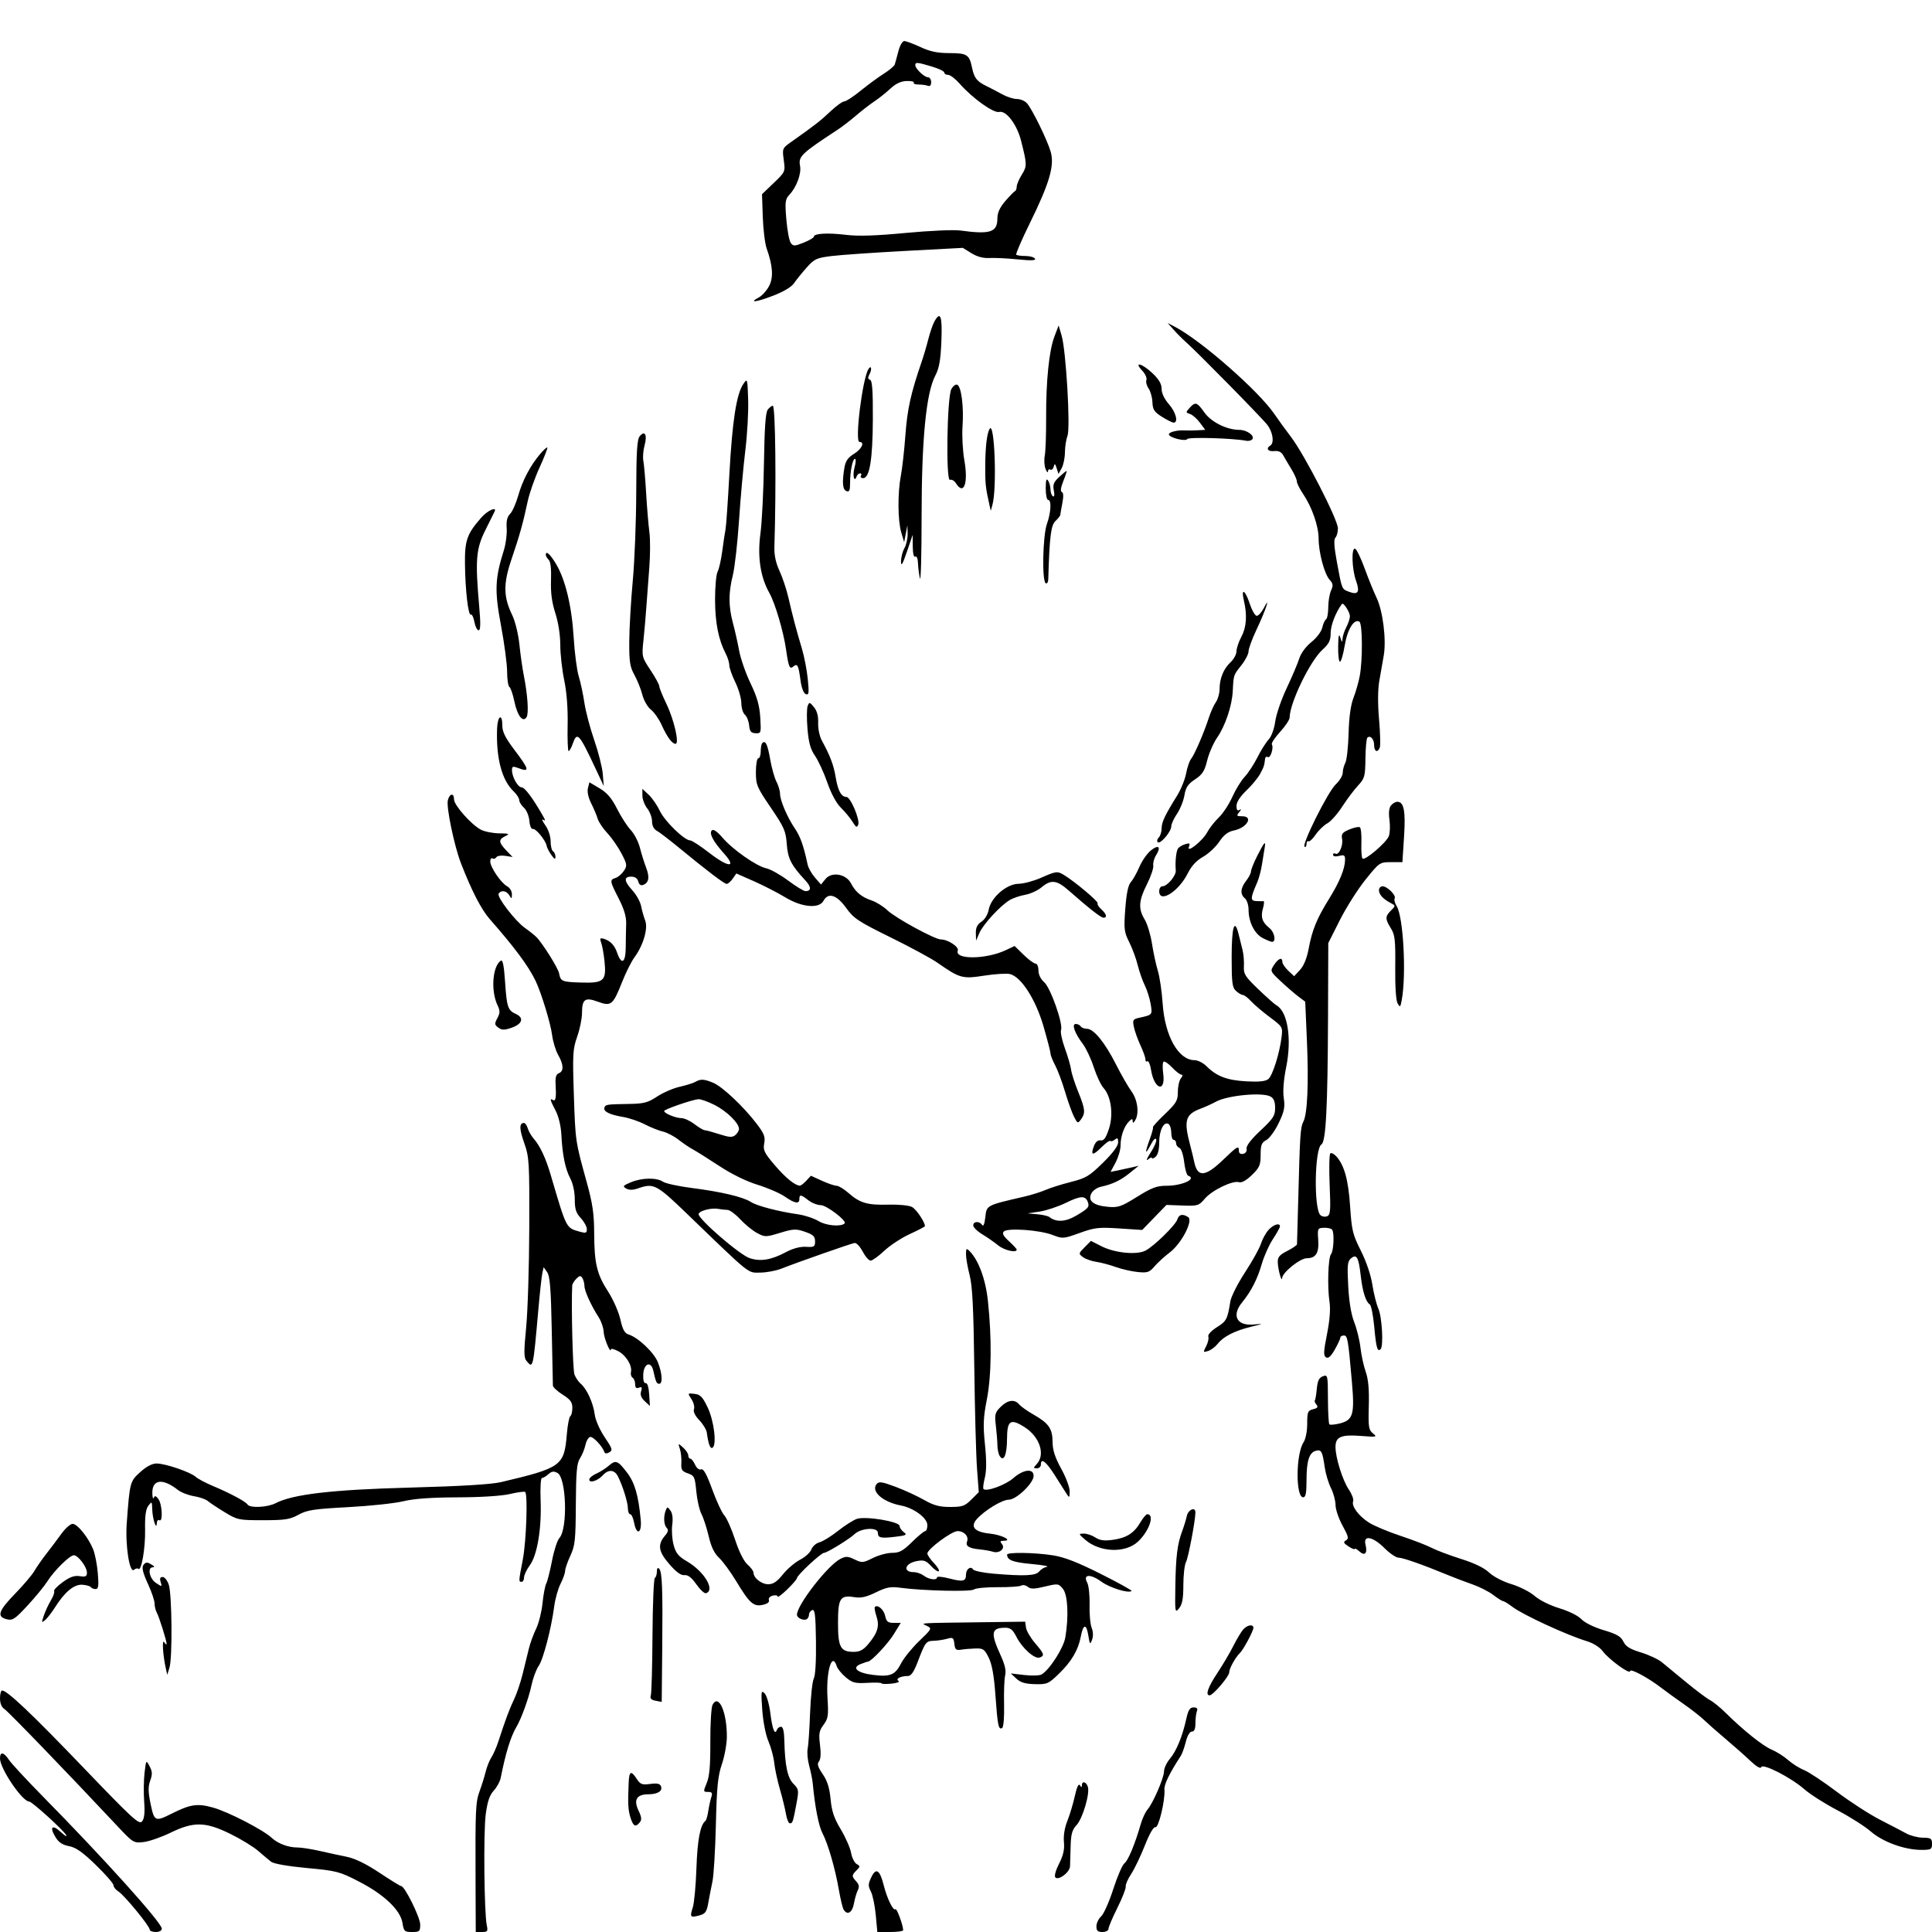 <svg id="svg" version="1.1" width="800" height="800" xmlns="http://www.w3.org/2000/svg"><path d="M371.989 21.250 C 371.391 23.587,370.720 26.043,370.498 26.707 C 370.277 27.371,368.215 29.102,365.917 30.553 C 363.618 32.004,359.304 35.173,356.330 37.595 C 353.356 40.018,350.315 42.000,349.573 42.000 C 348.831 42.000,346.201 43.913,343.729 46.250 C 339.603 50.152,337.434 51.835,327.351 58.960 C 323.976 61.344,323.890 61.567,324.539 66.282 C 325.202 71.101,325.164 71.185,320.371 75.779 L 315.534 80.413 315.850 89.817 C 316.024 94.990,316.747 100.865,317.456 102.874 C 320.048 110.221,320.337 114.958,318.413 118.532 C 317.425 120.366,315.579 122.423,314.310 123.102 C 309.808 125.511,312.988 125.179,319.970 122.512 C 324.396 120.820,327.700 118.858,328.777 117.282 C 329.725 115.894,332.078 112.983,334.007 110.812 C 337.213 107.206,338.106 106.793,344.384 106.014 C 348.162 105.546,361.922 104.594,374.963 103.899 L 398.673 102.635 402.254 104.848 C 404.613 106.306,407.141 106.983,409.667 106.834 C 411.775 106.709,417.041 106.964,421.369 107.400 C 427.001 107.967,429.045 107.881,428.560 107.096 C 428.187 106.493,426.409 106.000,424.608 106.000 C 422.807 106.000,421.095 105.762,420.805 105.471 C 420.514 105.180,423.089 99.218,426.527 92.221 C 434.655 75.682,436.744 68.429,435.030 62.704 C 433.525 57.678,427.404 45.210,425.234 42.750 C 424.385 41.788,422.522 40.999,421.095 40.998 C 419.668 40.998,416.925 40.122,415.000 39.052 C 413.075 37.982,410.114 36.434,408.420 35.611 C 404.478 33.696,403.400 32.311,402.500 28.000 C 401.373 22.604,400.433 22.001,393.128 21.990 C 388.179 21.983,385.145 21.350,381.151 19.490 C 378.209 18.121,375.188 17.000,374.439 17.000 C 373.674 17.000,372.600 18.862,371.989 21.250 M385.818 27.539 C 388.668 28.385,391.000 29.510,391.000 30.039 C 391.000 30.567,391.713 31.000,392.585 31.000 C 393.457 31.000,395.595 32.624,397.335 34.609 C 402.627 40.645,411.443 46.958,413.740 46.358 C 416.589 45.613,421.084 51.505,422.787 58.216 C 425.293 68.094,425.308 68.766,423.107 72.326 C 421.948 74.202,421.000 76.433,421.000 77.285 C 421.000 78.136,420.663 78.983,420.250 79.167 C 419.837 79.350,418.038 81.203,416.250 83.285 C 413.986 85.921,413.000 88.084,413.000 90.412 C 413.000 96.188,410.075 97.145,397.622 95.445 C 394.939 95.078,384.814 95.530,375.122 96.448 C 362.522 97.643,355.426 97.867,350.222 97.237 C 342.684 96.323,337.000 96.654,337.000 98.005 C 337.000 98.433,335.106 99.541,332.792 100.467 C 328.979 101.992,328.475 102.003,327.436 100.581 C 326.805 99.718,325.983 95.343,325.609 90.859 C 324.999 83.553,325.135 82.485,326.917 80.589 C 329.830 77.487,331.894 71.898,331.291 68.744 C 330.530 64.763,331.712 63.622,346.862 53.701 C 348.710 52.491,352.085 49.894,354.362 47.932 C 356.638 45.969,360.075 43.311,362.000 42.023 C 363.925 40.736,366.950 38.328,368.722 36.672 C 370.918 34.620,373.043 33.625,375.397 33.547 C 377.297 33.484,378.633 33.785,378.366 34.216 C 378.100 34.647,378.997 35.000,380.359 35.000 C 381.722 35.000,383.452 35.236,384.204 35.525 C 385.083 35.862,385.571 35.327,385.571 34.025 C 385.571 32.911,384.993 32.000,384.286 32.000 C 382.767 32.000,379.000 28.437,379.000 27.000 C 379.000 25.671,379.722 25.728,385.818 27.539 M386.855 133.250 C 386.187 134.488,385.073 137.750,384.380 140.500 C 383.687 143.250,382.423 147.525,381.570 150.000 C 377.186 162.721,375.694 169.453,374.923 180.000 C 374.461 186.325,373.614 193.924,373.041 196.886 C 371.654 204.064,371.730 215.553,373.198 220.500 L 374.386 224.500 375.061 221.000 L 375.737 217.500 375.833 221.000 C 375.886 222.925,375.286 225.625,374.500 227.000 C 373.714 228.375,373.083 230.850,373.099 232.500 C 373.120 234.757,373.718 233.767,375.517 228.500 L 377.906 221.500 377.953 226.309 C 377.982 229.250,378.388 230.878,379.000 230.500 C 379.582 230.140,380.049 231.264,380.118 233.191 C 380.183 235.011,380.545 237.850,380.922 239.500 C 381.299 241.150,381.611 229.675,381.615 214.000 C 381.624 181.900,383.475 162.833,387.290 155.525 C 388.907 152.428,389.488 149.138,389.809 141.250 C 390.236 130.775,389.406 128.527,386.855 133.250 M486.000 136.561 C 487.375 138.110,489.625 140.369,491.000 141.582 C 495.639 145.674,522.481 172.974,524.750 175.908 C 527.085 178.926,527.739 183.425,526.000 184.500 C 524.061 185.698,525.031 187.072,527.615 186.788 C 529.395 186.592,530.583 187.139,531.335 188.500 C 531.943 189.600,533.466 192.178,534.720 194.229 C 535.974 196.279,537.000 198.579,537.000 199.339 C 537.000 200.099,538.146 202.410,539.548 204.475 C 543.236 209.911,545.997 217.823,546.011 223.000 C 546.027 228.826,548.399 237.679,550.595 240.105 C 552.018 241.677,552.116 242.450,551.159 244.551 C 550.521 245.950,550.000 249.071,550.000 251.488 C 550.000 253.905,549.585 256.139,549.077 256.452 C 548.569 256.766,547.871 258.311,547.525 259.886 C 547.168 261.511,545.226 264.091,543.033 265.854 C 540.711 267.719,538.692 270.463,537.975 272.729 C 537.318 274.803,534.978 280.313,532.774 284.973 C 530.570 289.633,528.444 295.824,528.050 298.732 C 527.625 301.859,526.493 304.932,525.277 306.259 C 524.146 307.491,522.055 310.829,520.631 313.676 C 519.206 316.523,516.844 320.123,515.382 321.676 C 513.920 323.229,511.620 326.975,510.271 330.000 C 508.922 333.025,506.397 336.861,504.659 338.524 C 502.922 340.187,500.778 342.922,499.895 344.602 C 498.029 348.153,491.169 353.608,492.311 350.633 C 492.872 349.169,492.606 348.988,490.744 349.569 C 489.510 349.954,488.169 350.771,487.765 351.385 C 487.005 352.538,486.551 357.066,486.859 360.417 C 487.058 362.581,483.344 367.000,481.326 367.000 C 480.597 367.000,480.000 367.900,480.000 369.000 C 480.000 374.224,488.037 369.220,491.824 361.638 C 493.359 358.565,495.429 356.325,498.146 354.798 C 500.367 353.549,503.386 350.739,504.855 348.552 C 506.787 345.676,508.476 344.382,510.964 343.874 C 516.363 342.769,519.135 338.000,514.378 338.000 C 512.040 338.000,511.904 337.816,513.128 336.308 C 514.060 335.158,514.099 334.857,513.250 335.367 C 512.387 335.886,512.000 335.366,512.000 333.688 C 512.000 332.151,513.492 329.835,516.063 327.379 C 518.298 325.246,520.862 322.150,521.760 320.500 C 523.334 317.611,523.512 317.072,523.848 314.191 C 523.931 313.471,524.437 313.152,524.971 313.482 C 526.048 314.148,527.501 309.619,526.651 308.244 C 526.355 307.766,527.888 305.434,530.057 303.061 C 532.226 300.688,534.005 298.017,534.011 297.124 C 534.051 291.075,542.428 273.752,547.578 269.065 C 550.362 266.532,551.000 265.221,551.000 262.033 C 551.000 258.900,553.193 253.308,555.691 250.073 C 556.271 249.322,558.935 253.438,558.968 255.136 C 558.986 256.035,558.328 258.060,557.506 259.636 C 556.685 261.211,555.965 263.400,555.906 264.500 C 555.819 266.162,555.665 266.077,555.000 264.000 C 554.405 262.142,554.174 263.105,554.100 267.750 C 554.045 271.188,554.383 274.000,554.852 274.000 C 555.321 274.000,556.203 270.993,556.812 267.318 C 557.928 260.580,560.701 256.079,562.899 257.438 C 564.205 258.245,564.291 273.332,563.028 280.000 C 562.559 282.475,561.393 286.525,560.436 289.000 C 559.291 291.962,558.603 296.978,558.424 303.674 C 558.275 309.269,557.668 314.752,557.076 315.858 C 556.484 316.964,556.000 318.823,556.000 319.991 C 556.000 321.158,554.691 323.325,553.091 324.806 C 549.915 327.748,538.890 349.814,540.194 350.620 C 540.637 350.894,541.000 350.390,541.000 349.500 C 541.000 348.610,541.352 348.100,541.782 348.366 C 542.213 348.631,543.572 347.379,544.803 345.582 C 546.034 343.786,548.198 341.697,549.612 340.940 C 551.025 340.184,553.793 337.075,555.762 334.032 C 557.731 330.990,560.681 327.060,562.318 325.300 C 565.079 322.333,565.303 321.520,565.398 314.133 C 565.455 309.751,565.808 305.858,566.184 305.483 C 567.388 304.279,569.000 306.040,569.000 308.559 C 569.000 311.249,570.461 311.847,571.353 309.523 C 571.665 308.710,571.520 303.448,571.032 297.829 C 570.478 291.448,570.512 285.526,571.123 282.056 C 571.660 279.000,572.496 274.220,572.980 271.434 C 574.114 264.901,572.617 252.907,569.991 247.482 C 568.880 245.186,566.680 239.769,565.103 235.443 C 563.526 231.118,561.733 227.411,561.118 227.206 C 559.509 226.670,559.771 235.610,561.507 240.487 C 563.173 245.163,562.354 246.465,558.637 245.052 C 555.548 243.878,555.725 244.312,553.558 232.594 C 552.413 226.405,552.230 223.370,552.956 222.644 C 553.530 222.070,554.000 220.323,554.000 218.762 C 554.000 215.202,540.246 188.392,534.628 181.000 C 532.328 177.975,529.228 173.700,527.737 171.500 C 521.275 161.961,497.410 141.020,486.500 135.314 L 483.500 133.746 486.000 136.561 M436.651 139.245 C 434.397 145.146,433.116 157.603,433.181 173.000 C 433.209 179.875,432.956 186.924,432.617 188.665 C 432.279 190.406,432.423 192.881,432.937 194.165 C 433.452 195.449,433.902 195.911,433.937 195.191 C 433.971 194.471,434.416 194.139,434.924 194.453 C 435.433 194.767,436.060 194.231,436.318 193.262 C 436.709 191.795,436.914 191.897,437.543 193.873 L 438.298 196.246 439.613 193.873 C 440.337 192.568,440.945 189.617,440.965 187.315 C 440.984 185.013,441.462 181.916,442.026 180.431 C 443.296 177.091,441.422 145.144,439.593 138.949 L 438.359 134.771 436.651 139.245 M472.952 153.449 C 474.218 154.796,475.005 156.544,474.702 157.334 C 474.399 158.124,474.805 159.704,475.604 160.846 C 476.404 161.987,477.119 164.555,477.194 166.552 C 477.309 169.606,477.938 170.567,481.146 172.592 C 483.244 173.916,485.419 175.000,485.980 175.000 C 488.038 175.000,486.917 170.670,484.000 167.347 C 482.141 165.230,481.000 162.827,481.000 161.028 C 481.000 158.973,479.905 157.089,477.250 154.572 C 472.924 150.471,469.254 149.513,472.952 153.449 M359.613 152.818 C 357.091 156.897,353.864 183.000,355.881 183.000 C 358.205 183.000,356.870 185.917,353.631 187.919 C 351.083 189.494,350.110 190.916,349.642 193.751 C 348.639 199.817,348.901 202.748,350.500 203.362 C 351.673 203.812,352.000 203.099,352.000 200.094 C 352.000 195.109,353.035 190.000,354.044 190.000 C 354.481 190.000,354.392 191.617,353.846 193.594 C 352.934 196.899,353.700 200.106,354.720 197.250 C 354.966 196.563,355.606 196.000,356.142 196.000 C 356.679 196.000,356.840 196.450,356.500 197.000 C 356.160 197.550,356.566 198.000,357.402 198.000 C 360.084 198.000,361.352 190.311,361.428 173.587 C 361.482 161.749,361.182 157.567,360.258 157.256 C 359.332 156.945,359.289 156.328,360.089 154.834 C 361.159 152.834,360.728 151.012,359.613 152.818 M307.784 159.022 C 304.948 163.192,303.219 174.364,302.028 196.213 C 301.407 207.605,300.686 217.955,300.425 219.213 C 300.163 220.471,299.561 224.473,299.086 228.107 C 298.612 231.741,297.737 235.622,297.144 236.732 C 296.550 237.841,296.076 243.087,296.090 248.389 C 296.116 257.869,297.515 264.925,300.505 270.657 C 301.320 272.221,301.995 274.400,302.003 275.500 C 302.011 276.600,303.125 279.750,304.478 282.500 C 305.831 285.250,306.952 289.132,306.969 291.128 C 306.986 293.123,307.649 295.294,308.442 295.952 C 309.235 296.610,310.023 298.578,310.192 300.324 C 310.438 302.864,310.972 303.524,312.855 303.619 C 315.142 303.734,315.199 303.544,314.807 297.119 C 314.502 292.133,313.509 288.636,310.781 282.946 C 308.789 278.791,306.668 272.716,306.068 269.446 C 305.468 266.176,304.313 261.025,303.500 258.000 C 301.632 251.043,301.616 245.498,303.442 238.235 C 304.234 235.081,305.393 224.850,306.015 215.500 C 306.638 206.150,307.811 193.100,308.621 186.500 C 309.432 179.900,309.961 170.450,309.798 165.500 C 309.505 156.646,309.472 156.541,307.784 159.022 M393.931 161.129 C 392.142 164.472,391.609 199.364,393.357 198.693 C 394.065 198.422,395.178 199.055,395.830 200.100 C 399.083 205.308,401.003 200.137,399.330 190.676 C 398.632 186.729,398.287 180.350,398.565 176.500 C 399.148 168.408,398.031 159.844,396.317 159.272 C 395.667 159.056,394.593 159.891,393.931 161.129 M492.582 168.909 C 490.940 170.723,490.949 170.849,492.746 171.419 C 493.787 171.750,495.634 173.366,496.849 175.010 L 499.060 178.000 495.780 178.178 C 493.976 178.276,491.600 178.299,490.500 178.230 C 487.534 178.041,484.000 178.923,484.000 179.851 C 484.000 181.188,490.906 182.961,491.619 181.808 C 492.175 180.908,510.476 181.436,516.070 182.513 C 517.108 182.713,518.261 182.386,518.632 181.787 C 519.537 180.322,516.203 178.000,513.193 178.000 C 508.043 178.000,501.560 174.790,498.760 170.853 C 495.636 166.462,494.983 166.256,492.582 168.909 M317.952 169.557 C 317.013 170.690,316.571 176.764,316.336 191.807 C 316.157 203.188,315.506 216.255,314.889 220.844 C 313.587 230.525,314.833 238.892,318.562 245.500 C 320.948 249.729,324.412 261.468,325.498 269.000 C 326.542 276.249,326.977 277.264,328.495 276.004 C 330.203 274.586,330.621 275.382,331.469 281.675 C 331.896 284.842,332.747 287.073,333.663 287.424 C 334.938 287.914,335.061 287.003,334.493 281.249 C 334.127 277.537,333.018 271.800,332.028 268.500 C 329.741 260.871,328.209 255.079,326.447 247.401 C 325.678 244.047,324.025 239.094,322.774 236.393 C 321.245 233.092,320.551 229.849,320.657 226.492 C 321.460 200.951,321.092 168.000,320.003 168.000 C 319.586 168.000,318.663 168.701,317.952 169.557 M409.782 177.579 C 408.688 179.422,408.048 184.672,407.964 192.500 C 407.884 199.888,408.112 202.065,409.690 209.000 L 410.259 211.500 410.953 209.000 C 412.872 202.078,411.831 174.131,409.782 177.579 M264.908 180.613 C 263.797 181.952,263.490 186.866,263.451 203.905 C 263.424 215.782,262.779 232.250,262.017 240.500 C 261.255 248.750,260.602 260.000,260.566 265.500 C 260.510 274.023,260.827 276.091,262.711 279.500 C 263.927 281.700,265.401 285.388,265.985 287.696 C 266.575 290.025,268.144 292.754,269.509 293.829 C 270.863 294.893,272.856 297.730,273.940 300.132 C 276.213 305.174,278.291 308.000,279.724 308.000 C 281.407 308.000,279.132 298.051,275.933 291.421 C 274.320 288.078,273.000 284.808,273.000 284.156 C 273.000 283.503,271.360 280.499,269.356 277.481 C 265.789 272.108,265.727 271.849,266.428 265.246 C 266.821 261.536,267.362 255.350,267.629 251.500 C 267.897 247.650,268.450 240.237,268.860 235.026 C 269.269 229.815,269.288 223.219,268.901 220.369 C 268.514 217.518,267.912 210.307,267.562 204.343 C 267.213 198.379,266.689 192.292,266.398 190.815 C 266.108 189.339,266.340 186.428,266.915 184.346 C 268.097 180.065,267.021 178.064,264.908 180.613 M223.615 188.045 C 219.543 192.885,216.363 198.943,214.563 205.289 C 213.660 208.474,212.151 211.849,211.211 212.789 C 210.001 213.999,209.591 215.761,209.810 218.810 C 209.981 221.181,209.457 225.231,208.645 227.810 C 204.932 239.605,204.742 244.570,207.449 259.000 C 208.841 266.425,209.985 275.061,209.990 278.191 C 209.996 281.321,210.420 284.141,210.933 284.458 C 211.446 284.775,212.370 287.467,212.988 290.441 C 214.231 296.427,216.526 299.374,218.049 296.936 C 219.011 295.395,218.480 287.612,216.861 279.500 C 216.312 276.750,215.505 271.055,215.067 266.845 C 214.620 262.551,213.319 257.224,212.102 254.710 C 208.407 247.078,208.345 241.733,211.833 231.483 C 215.174 221.667,216.577 216.637,218.526 207.500 C 219.230 204.200,221.430 197.943,223.416 193.596 C 225.402 189.249,226.851 185.518,226.638 185.304 C 226.424 185.090,225.064 186.324,223.615 188.045 M438.533 197.557 C 436.302 199.624,435.888 200.689,436.371 203.107 C 436.741 204.957,436.594 205.867,435.985 205.491 C 435.443 205.156,434.993 203.896,434.985 202.691 C 434.976 201.486,434.533 199.825,434.000 199.000 C 433.299 197.915,433.026 198.815,433.015 202.250 C 433.007 204.863,433.450 207.000,434.000 207.000 C 435.473 207.000,435.216 212.135,433.500 217.000 C 431.783 221.867,431.402 240.513,433.000 241.500 C 433.551 241.841,434.030 241.081,434.067 239.809 C 434.575 222.266,435.165 217.495,437.043 215.746 C 438.119 214.743,439.020 213.602,439.044 213.211 C 439.068 212.820,439.454 210.604,439.903 208.286 C 440.434 205.543,440.354 203.951,439.675 203.725 C 439.010 203.503,439.240 201.859,440.308 199.189 C 441.230 196.885,441.828 195.000,441.638 195.000 C 441.448 195.000,440.050 196.151,438.533 197.557 M199.306 214.304 C 193.370 221.064,192.421 223.753,192.530 233.500 C 192.652 244.438,193.909 255.175,194.988 254.507 C 195.424 254.238,196.075 255.589,196.436 257.509 C 196.796 259.429,197.588 261.000,198.196 261.000 C 198.987 261.000,199.056 258.224,198.440 251.250 C 196.725 231.854,197.094 227.267,201.001 219.477 C 202.925 215.640,204.650 212.162,204.833 211.750 C 205.785 209.609,201.820 211.441,199.306 214.304 M226.000 229.800 C 226.000 230.240,226.545 231.145,227.211 231.811 C 227.990 232.590,228.330 235.605,228.162 240.261 C 227.978 245.404,228.496 249.348,229.951 253.880 C 231.188 257.731,232.000 262.949,232.000 267.042 C 232.000 270.772,232.734 277.351,233.632 281.662 C 234.679 286.691,235.185 293.353,235.043 300.250 C 234.922 306.163,235.111 311.000,235.463 311.000 C 235.816 311.000,236.582 309.630,237.166 307.955 C 238.960 302.808,239.765 303.675,246.488 318.000 L 250.008 325.500 249.601 320.500 C 249.378 317.750,247.790 311.450,246.072 306.500 C 244.354 301.550,242.514 294.575,241.983 291.000 C 241.453 287.425,240.395 282.475,239.634 280.000 C 238.872 277.525,237.935 270.325,237.551 264.000 C 236.759 250.960,234.091 239.888,230.181 233.415 C 227.720 229.340,226.000 227.853,226.000 229.800 M515.081 248.750 C 516.491 254.820,516.135 259.755,514.000 263.739 C 512.900 265.791,512.000 268.471,512.000 269.695 C 512.000 270.918,510.900 272.950,509.556 274.210 C 506.640 276.943,505.000 280.950,505.000 285.343 C 505.000 287.109,504.306 289.545,503.459 290.755 C 502.611 291.965,501.299 294.878,500.543 297.228 C 498.588 303.308,494.574 312.603,493.179 314.284 C 492.527 315.070,491.610 317.764,491.142 320.271 C 490.673 322.778,488.987 326.925,487.395 329.486 C 482.312 337.661,481.003 340.439,481.002 343.050 C 481.001 344.452,480.468 346.132,479.817 346.783 C 479.166 347.434,478.979 348.312,479.402 348.733 C 480.415 349.744,485.000 344.374,485.000 342.176 C 485.000 341.235,486.067 338.894,487.371 336.975 C 488.675 335.056,490.058 331.614,490.445 329.327 C 491.004 326.015,491.901 324.669,494.850 322.718 C 497.888 320.708,498.791 319.299,499.873 314.884 C 500.598 311.923,502.434 307.700,503.952 305.500 C 507.374 300.541,510.145 292.307,510.460 286.160 C 510.807 279.394,510.736 279.607,514.000 275.500 C 515.650 273.424,517.000 270.813,517.000 269.698 C 517.000 268.583,518.511 264.483,520.358 260.586 C 524.026 252.847,526.339 245.964,523.328 251.750 C 522.398 253.537,521.080 255.000,520.399 255.000 C 519.718 255.000,518.413 252.750,517.500 250.000 C 515.564 244.171,513.807 243.263,515.081 248.750 M334.435 292.335 C 334.042 293.344,334.011 297.598,334.365 301.787 C 334.853 307.560,335.609 310.272,337.489 312.984 C 338.853 314.952,341.139 319.924,342.569 324.031 C 344.186 328.678,346.328 332.633,348.238 334.500 C 349.926 336.150,352.081 338.762,353.026 340.304 C 354.430 342.596,354.858 342.811,355.369 341.482 C 356.162 339.414,352.170 330.000,350.499 330.000 C 348.370 330.000,346.967 327.438,346.039 321.855 C 345.189 316.742,343.823 313.124,340.239 306.500 C 339.346 304.850,338.691 301.623,338.783 299.330 C 338.895 296.522,338.329 294.398,337.049 292.830 C 335.280 290.661,335.099 290.627,334.435 292.335 M205.830 301.750 C 205.394 313.960,207.791 323.023,212.693 327.702 C 213.962 328.913,215.000 330.531,215.000 331.297 C 215.000 332.063,215.876 333.483,216.946 334.451 C 218.026 335.428,219.027 337.834,219.196 339.856 C 219.376 342.018,219.986 343.406,220.695 343.268 C 221.929 343.029,226.050 348.133,226.367 350.293 C 226.465 350.964,227.323 352.623,228.273 353.979 C 229.562 355.820,230.000 356.023,230.000 354.782 C 230.000 353.867,229.550 352.840,229.000 352.500 C 228.450 352.160,228.000 350.290,228.000 348.345 C 228.000 346.306,227.070 343.503,225.803 341.724 C 224.595 340.027,224.187 338.998,224.896 339.436 C 225.905 340.059,225.891 339.717,224.833 337.866 C 220.582 330.430,217.321 326.059,216.000 326.024 C 214.378 325.981,212.000 321.701,212.000 318.825 C 212.000 317.332,212.408 317.205,214.565 318.025 C 219.486 319.896,219.249 318.756,213.000 310.500 C 209.245 305.538,208.000 303.036,208.000 300.447 C 208.000 295.165,206.023 296.352,205.830 301.750 M315.639 307.694 C 315.288 308.046,315.000 309.608,315.000 311.167 C 315.000 312.725,314.550 314.000,314.000 314.000 C 313.450 314.000,313.000 316.556,313.000 319.680 C 313.000 324.994,313.398 325.945,319.173 334.430 C 324.705 342.557,325.392 344.124,325.786 349.500 C 326.230 355.565,327.588 358.215,333.547 364.645 C 335.992 367.284,335.990 369.000,333.540 369.000 C 332.802 369.000,329.566 367.030,326.349 364.622 C 323.132 362.214,319.072 359.936,317.326 359.559 C 313.213 358.672,303.432 351.821,299.116 346.803 C 296.958 344.294,295.384 343.216,294.773 343.827 C 293.529 345.071,295.250 348.339,299.861 353.493 C 305.256 359.523,301.581 359.272,293.581 353.063 C 289.993 350.278,286.482 347.997,285.779 347.994 C 283.385 347.981,275.253 340.069,273.224 335.777 C 272.112 333.425,270.031 330.409,268.601 329.076 L 266.000 326.651 266.000 329.418 C 266.000 330.940,266.900 333.329,268.000 334.727 C 269.100 336.126,270.000 338.543,270.000 340.100 C 270.000 341.838,270.719 343.315,271.865 343.928 C 272.891 344.477,276.899 347.530,280.772 350.713 C 293.020 360.778,299.899 366.000,300.908 366.000 C 301.446 366.000,302.566 365.030,303.396 363.845 L 304.905 361.690 312.203 364.908 C 316.216 366.678,322.043 369.673,325.151 371.563 C 331.991 375.724,339.193 376.377,341.000 373.000 C 342.921 369.411,346.462 370.512,350.335 375.903 C 353.504 380.315,355.340 381.535,368.678 388.099 C 376.830 392.110,385.558 396.826,388.073 398.579 C 397.466 405.124,398.474 405.404,407.572 403.989 C 412.065 403.290,416.864 403.000,418.238 403.345 C 422.881 404.510,428.864 413.850,432.085 424.963 C 433.688 430.495,435.000 435.585,435.000 436.275 C 435.000 436.965,435.856 439.127,436.902 441.079 C 437.949 443.031,439.798 447.974,441.013 452.064 C 442.228 456.154,443.902 460.823,444.735 462.440 C 446.175 465.238,446.315 465.290,447.624 463.499 C 449.539 460.880,449.371 459.258,446.435 452.031 C 445.024 448.559,443.711 444.468,443.518 442.939 C 443.324 441.411,442.174 437.441,440.962 434.116 C 439.750 430.792,439.026 427.374,439.354 426.520 C 440.310 424.028,435.005 408.991,432.358 406.689 C 430.923 405.442,430.000 403.536,430.000 401.820 C 430.000 400.269,429.456 399.000,428.792 399.000 C 428.128 399.000,425.905 397.361,423.854 395.357 L 420.123 391.714 416.534 393.417 C 408.337 397.306,395.131 397.427,396.600 393.600 C 397.185 392.075,392.489 389.000,389.574 389.000 C 387.086 389.000,370.748 380.094,367.482 376.956 C 365.822 375.362,362.897 373.531,360.982 372.887 C 356.766 371.470,354.258 369.399,352.395 365.797 C 350.356 361.853,344.365 360.831,341.807 363.990 L 339.963 366.268 337.455 363.384 C 336.077 361.798,334.710 359.375,334.418 358.000 C 332.778 350.276,331.431 346.441,329.204 343.162 C 326.008 338.455,323.002 331.439,322.994 328.667 C 322.990 327.475,322.322 325.223,321.508 323.663 C 320.694 322.102,319.525 317.938,318.911 314.408 C 317.824 308.168,316.953 306.380,315.639 307.694 M243.450 326.345 C 243.076 327.835,243.593 330.258,244.792 332.634 C 245.865 334.760,247.075 337.625,247.480 339.000 C 247.886 340.375,249.693 343.075,251.497 345.000 C 253.301 346.925,255.925 350.695,257.328 353.378 C 259.685 357.885,259.762 358.433,258.350 360.589 C 257.509 361.872,255.961 363.195,254.911 363.528 C 252.389 364.329,252.455 364.763,256.208 372.095 C 258.419 376.416,259.374 379.625,259.282 382.431 C 259.209 384.669,259.129 389.130,259.105 392.343 C 259.056 398.766,257.327 399.763,255.506 394.418 C 254.448 391.316,252.564 389.412,249.817 388.674 C 248.463 388.311,248.291 388.641,248.935 390.361 C 249.375 391.538,249.994 394.975,250.309 398.000 C 251.161 406.162,250.066 407.155,240.542 406.851 C 232.641 406.598,232.153 406.391,231.502 403.012 C 231.080 400.818,224.537 390.397,222.060 387.973 C 221.202 387.133,219.106 385.464,217.403 384.264 C 213.350 381.408,205.644 371.385,206.472 370.045 C 207.466 368.437,209.787 368.805,210.920 370.750 C 211.834 372.319,211.942 372.271,211.970 370.285 C 211.986 369.067,211.109 367.593,210.019 367.010 C 207.474 365.648,203.000 359.082,203.000 356.709 C 203.000 355.704,203.419 355.141,203.931 355.457 C 204.443 355.774,205.157 355.554,205.518 354.970 C 205.880 354.386,207.541 354.123,209.210 354.386 L 212.244 354.864 209.622 352.127 C 206.414 348.779,206.341 347.623,209.250 346.220 C 211.214 345.273,210.890 345.127,206.700 345.068 C 204.061 345.030,200.662 344.360,199.148 343.577 C 195.221 341.546,188.000 333.414,188.000 331.022 C 188.000 328.221,186.169 328.480,185.440 331.385 C 184.736 334.187,188.103 350.323,190.889 357.500 C 195.299 368.863,199.289 376.601,202.789 380.582 C 213.018 392.216,218.741 399.911,221.705 406.017 C 224.076 410.902,227.995 423.692,228.610 428.552 C 228.954 431.273,230.083 434.988,231.118 436.807 C 233.417 440.847,233.524 443.585,231.414 444.395 C 230.294 444.825,229.895 446.103,230.054 448.752 C 230.392 454.371,230.109 456.185,229.000 455.500 C 227.543 454.599,227.753 455.464,230.073 459.915 C 231.292 462.255,232.265 466.280,232.437 469.696 C 232.862 478.155,234.056 484.032,236.152 487.985 C 237.255 490.065,238.000 493.535,238.000 496.589 C 238.000 500.663,238.510 502.259,240.500 504.405 C 241.875 505.889,243.000 507.948,243.000 508.982 C 243.000 510.620,242.590 510.743,239.797 509.942 C 234.378 508.388,234.586 508.803,228.004 486.407 C 225.978 479.512,223.591 474.433,220.998 471.500 C 220.026 470.400,218.923 468.488,218.548 467.250 C 218.172 466.012,217.472 465.000,216.992 465.000 C 214.968 465.000,214.987 467.405,217.056 473.269 C 219.136 479.167,219.249 481.051,219.158 508.500 C 219.106 524.450,218.523 542.988,217.864 549.697 C 216.896 559.559,216.913 562.190,217.956 563.447 C 220.772 566.840,220.730 567.020,222.945 542.000 C 223.554 535.125,224.290 528.423,224.581 527.106 L 225.110 524.712 226.578 526.808 C 227.725 528.446,228.138 533.676,228.466 550.702 C 228.696 562.691,228.911 573.057,228.942 573.737 C 228.974 574.418,230.800 576.111,233.000 577.500 C 236.181 579.508,237.000 580.625,237.000 582.954 C 237.000 584.564,236.616 586.119,236.148 586.409 C 235.679 586.698,235.033 590.066,234.712 593.893 C 233.614 606.990,232.524 607.784,207.500 613.706 C 203.511 614.650,190.942 615.409,170.000 615.972 C 137.449 616.845,121.311 618.719,114.064 622.467 C 110.716 624.198,103.442 624.524,102.491 622.986 C 101.721 621.740,95.322 618.317,88.078 615.275 C 85.095 614.022,81.914 612.327,81.008 611.507 C 78.836 609.541,68.443 606.000,64.846 606.000 C 62.996 606.000,60.633 607.240,58.068 609.558 C 53.821 613.394,53.723 613.769,52.481 630.774 C 51.821 639.804,53.632 651.551,55.450 650.041 C 56.129 649.478,56.951 649.284,57.276 649.610 C 58.530 650.864,60.223 641.134,60.080 633.489 C 59.972 627.722,60.351 624.921,61.433 623.489 C 62.866 621.593,62.941 621.664,63.038 625.000 C 63.154 628.960,64.804 633.925,64.930 630.691 C 64.968 629.696,65.450 629.160,66.000 629.500 C 67.529 630.445,67.154 622.787,65.569 620.697 C 64.546 619.348,64.071 619.222,63.680 620.197 C 63.393 620.914,63.122 620.093,63.079 618.372 C 62.932 612.559,67.323 611.963,73.647 616.937 C 74.974 617.980,77.958 619.145,80.279 619.526 C 82.601 619.906,85.175 620.799,86.000 621.509 C 86.825 622.219,89.975 624.306,93.000 626.147 C 98.317 629.383,98.849 629.494,109.000 629.488 C 118.024 629.482,120.076 629.163,123.598 627.219 C 127.134 625.267,129.939 624.837,144.098 624.081 C 153.119 623.600,163.425 622.500,167.000 621.638 C 171.445 620.566,178.559 620.054,189.500 620.020 C 199.230 619.989,207.742 619.441,211.221 618.622 C 214.368 617.882,217.180 617.514,217.471 617.805 C 218.597 618.931,217.925 638.215,216.500 645.662 C 214.722 654.954,214.720 655.000,216.000 655.000 C 216.550 655.000,217.000 654.187,217.000 653.194 C 217.000 652.201,218.062 649.950,219.359 648.191 C 222.472 643.972,224.312 632.929,223.857 621.201 C 223.655 615.999,223.900 611.999,224.421 611.999 C 224.928 612.000,226.128 611.289,227.088 610.420 C 228.429 609.206,229.296 609.088,230.830 609.909 C 234.528 611.888,235.160 632.956,231.638 636.847 C 230.760 637.818,229.381 642.058,228.576 646.269 C 227.770 650.479,226.698 654.729,226.193 655.712 C 225.689 656.695,224.989 660.375,224.639 663.889 C 224.288 667.403,223.105 672.128,222.010 674.389 C 220.915 676.650,219.576 680.300,219.035 682.500 C 218.495 684.700,217.335 689.425,216.458 693.000 C 215.581 696.575,213.995 701.300,212.933 703.500 C 211.025 707.452,209.217 712.290,206.418 720.940 C 205.628 723.381,204.320 726.390,203.510 727.624 C 202.701 728.859,201.612 731.586,201.089 733.685 C 200.566 735.783,199.469 739.311,198.652 741.523 C 196.931 746.183,196.800 748.955,196.915 778.250 L 197.000 800.000 199.579 800.000 C 201.869 800.000,202.093 799.691,201.573 797.250 C 200.474 792.093,200.152 758.522,201.132 751.243 C 201.846 745.937,202.736 743.308,204.445 741.465 C 205.730 740.078,207.024 737.719,207.320 736.222 C 209.380 725.815,211.461 719.088,213.884 715.000 C 215.893 711.612,218.951 703.156,220.033 698.000 C 220.668 694.975,222.014 691.323,223.024 689.884 C 224.951 687.140,228.286 674.355,229.515 665.000 C 229.913 661.975,231.084 657.830,232.119 655.790 C 233.153 653.749,234.000 651.362,234.000 650.485 C 234.000 649.608,234.979 646.777,236.175 644.195 C 238.117 640.004,238.360 637.722,238.443 622.928 C 238.518 609.532,238.843 605.889,240.137 603.914 C 241.017 602.570,242.057 600.015,242.448 598.235 C 242.839 596.456,243.765 595.000,244.507 595.000 C 245.819 595.000,249.494 598.983,250.237 601.210 C 250.483 601.948,251.170 602.004,252.290 601.377 C 253.792 600.537,253.586 599.858,250.375 595.090 C 248.289 591.993,246.554 588.012,246.248 585.623 C 245.650 580.938,242.952 575.035,240.469 572.974 C 239.546 572.209,238.375 570.487,237.867 569.149 C 237.167 567.308,236.503 540.920,236.940 532.321 C 236.973 531.673,237.740 530.402,238.645 529.498 C 239.974 528.169,240.452 528.107,241.130 529.176 C 241.592 529.904,241.986 531.400,242.007 532.500 C 242.046 534.629,244.746 540.560,247.924 545.500 C 248.985 547.150,249.903 549.850,249.962 551.500 C 250.056 554.086,252.867 560.852,252.965 558.724 C 252.984 558.298,254.342 558.643,255.983 559.491 C 259.222 561.166,261.873 565.512,261.268 568.157 C 261.060 569.068,261.364 570.107,261.945 570.466 C 262.525 570.825,263.000 572.040,263.000 573.166 C 263.000 574.614,263.459 575.038,264.565 574.613 C 265.782 574.146,265.984 574.476,265.470 576.093 C 265.013 577.535,265.472 578.791,266.964 580.181 L 269.117 582.187 268.809 577.344 C 268.619 574.373,268.056 572.584,267.351 572.716 C 266.632 572.852,266.257 571.545,266.351 569.229 C 266.542 564.487,269.598 563.362,270.548 567.684 C 271.559 572.283,271.886 573.000,272.969 573.000 C 274.496 573.000,274.220 568.591,272.410 564.067 C 270.792 560.024,264.279 553.848,260.311 552.595 C 258.640 552.067,257.826 550.581,256.871 546.313 C 256.182 543.237,253.903 538.065,251.805 534.819 C 247.123 527.575,246.086 523.198,246.033 510.435 C 246.000 502.525,245.370 498.258,242.944 489.500 C 238.244 472.533,238.258 472.627,237.615 453.212 C 237.063 436.570,237.188 434.414,239.004 429.247 C 240.102 426.124,241.000 421.731,241.000 419.485 C 241.000 413.730,242.260 412.822,247.533 414.776 C 253.030 416.813,253.818 416.183,257.544 406.764 C 259.125 402.769,261.455 398.099,262.723 396.387 C 266.356 391.481,268.415 384.454,267.169 381.214 C 266.595 379.721,265.833 377.023,265.476 375.217 C 265.119 373.411,263.516 370.498,261.913 368.744 C 258.378 364.873,258.205 363.000,261.383 363.000 C 262.927 363.000,263.951 363.706,264.291 365.004 C 264.628 366.292,265.356 366.800,266.330 366.427 C 268.705 365.516,269.081 363.256,267.531 359.220 C 266.745 357.174,265.590 353.475,264.964 351.000 C 264.339 348.525,262.640 345.245,261.189 343.711 C 259.738 342.177,257.189 338.226,255.525 334.930 C 253.286 330.496,251.403 328.287,248.279 326.430 L 244.058 323.921 243.450 326.345 M575.988 333.514 C 575.161 334.511,574.941 336.556,575.345 339.503 C 575.683 341.964,575.561 344.996,575.075 346.239 C 574.015 348.952,565.161 356.496,564.186 355.516 C 563.809 355.137,563.600 352.184,563.721 348.954 C 563.843 345.725,563.554 342.842,563.078 342.548 C 562.602 342.254,560.649 342.667,558.737 343.465 C 555.855 344.670,555.341 345.332,555.726 347.347 C 556.261 350.144,554.358 354.339,552.950 353.469 C 552.427 353.146,552.000 353.367,552.000 353.960 C 552.000 354.611,552.991 354.789,554.500 354.411 C 556.644 353.872,556.994 354.119,556.956 356.142 C 556.888 359.820,554.657 365.235,550.360 372.152 C 545.274 380.339,543.342 385.045,541.907 392.743 C 541.152 396.790,539.887 399.909,538.310 401.610 L 535.878 404.234 533.439 401.943 C 532.098 400.683,531.000 399.055,531.000 398.326 C 531.000 396.203,529.368 396.789,527.549 399.566 C 525.886 402.104,525.915 402.175,530.323 406.316 C 532.773 408.617,536.058 411.463,537.623 412.639 L 540.469 414.778 541.174 431.139 C 541.933 448.766,541.369 461.302,539.673 464.500 C 538.477 466.754,538.270 469.890,537.596 496.000 C 537.334 506.175,537.092 514.828,537.059 515.230 C 537.027 515.631,535.200 516.878,533.000 518.000 C 529.746 519.660,529.019 520.549,529.100 522.770 C 529.210 525.792,530.742 531.262,530.900 529.199 C 531.081 526.846,538.365 521.010,541.128 521.005 C 544.906 520.998,546.240 518.816,545.843 513.285 C 545.511 508.655,545.590 508.497,548.283 508.399 C 549.813 508.343,551.328 508.722,551.649 509.242 C 552.582 510.751,552.217 518.033,551.144 519.326 C 549.948 520.768,549.570 532.817,550.525 539.086 C 550.981 542.081,550.619 546.717,549.482 552.447 C 548.043 559.698,547.973 561.365,549.076 562.047 C 550.021 562.631,551.083 561.691,552.706 558.834 C 553.968 556.613,555.000 554.392,555.000 553.898 C 555.000 553.404,555.647 553.000,556.439 553.000 C 558.003 553.000,558.246 554.403,559.817 572.500 C 560.965 585.719,560.265 588.058,554.748 589.424 C 552.695 589.933,550.766 590.099,550.461 589.794 C 550.156 589.489,549.890 584.714,549.871 579.183 C 549.836 569.424,549.773 569.148,547.755 569.895 C 546.183 570.476,545.575 571.741,545.264 575.072 C 545.039 577.496,544.666 579.668,544.436 579.898 C 544.206 580.128,544.503 580.901,545.097 581.617 C 545.922 582.611,545.600 583.062,543.731 583.531 C 541.516 584.087,541.286 584.652,541.286 589.530 C 541.286 592.670,540.650 595.885,539.762 597.241 C 536.567 602.116,536.451 620.000,539.614 620.000 C 540.662 620.000,541.000 618.310,541.000 613.065 C 541.000 604.926,542.081 601.473,544.859 600.747 C 547.171 600.143,547.567 600.881,548.551 607.622 C 548.942 610.305,550.104 614.170,551.131 616.210 C 552.159 618.251,553.008 621.401,553.018 623.210 C 553.028 625.020,554.339 628.862,555.930 631.749 C 558.379 636.190,558.595 637.127,557.334 637.833 C 556.115 638.515,556.313 638.975,558.422 640.357 C 559.840 641.286,561.000 641.741,561.000 641.368 C 561.000 640.995,561.855 641.464,562.901 642.410 C 565.188 644.480,566.334 643.179,565.422 639.546 C 564.403 635.486,568.481 636.245,573.235 641.000 C 575.435 643.200,578.078 645.000,579.107 645.000 C 580.910 645.000,589.028 647.858,599.500 652.179 C 602.250 653.314,606.862 655.065,609.749 656.070 C 612.636 657.075,616.504 659.045,618.344 660.449 C 620.183 661.852,622.014 663.000,622.411 663.000 C 622.808 663.000,624.566 664.081,626.317 665.403 C 630.705 668.715,648.802 677.059,657.046 679.571 C 659.757 680.397,662.424 682.075,663.656 683.728 C 666.215 687.165,675.000 693.545,675.000 691.967 C 675.000 690.696,682.472 694.706,687.891 698.885 C 689.756 700.323,693.886 703.313,697.069 705.528 C 700.251 707.743,704.125 710.776,705.678 712.267 C 707.230 713.759,711.200 717.251,714.500 720.029 C 717.800 722.807,722.376 726.857,724.670 729.030 C 727.296 731.518,729.006 732.521,729.289 731.740 C 729.909 730.029,741.632 736.048,747.209 740.940 C 749.569 743.011,755.707 746.909,760.850 749.602 C 765.992 752.296,772.196 756.240,774.635 758.366 C 779.618 762.709,788.651 766.000,795.589 766.000 C 799.627 766.000,800.000 765.789,800.000 763.500 C 800.000 761.286,799.571 760.994,796.250 760.952 C 794.188 760.926,791.096 760.138,789.380 759.202 C 787.664 758.266,782.714 755.680,778.380 753.456 C 774.046 751.231,766.000 746.020,760.500 741.876 C 755.000 737.731,748.949 733.723,747.054 732.968 C 745.159 732.213,742.173 730.335,740.419 728.794 C 738.664 727.254,735.599 725.312,733.606 724.480 C 729.944 722.950,721.832 716.460,714.500 709.196 C 712.300 707.017,709.417 704.677,708.093 703.998 C 706.770 703.318,702.350 700.003,698.271 696.631 C 694.193 693.259,689.623 689.495,688.116 688.267 C 686.609 687.038,682.704 685.221,679.438 684.228 C 674.933 682.858,673.189 681.775,672.210 679.742 C 671.192 677.627,669.469 676.629,664.050 675.015 C 660.007 673.811,656.217 671.945,654.840 670.482 C 653.486 669.042,649.648 667.133,645.730 665.949 C 641.827 664.770,637.494 662.617,635.500 660.866 C 633.598 659.196,629.262 656.988,625.864 655.959 C 622.301 654.880,618.377 652.842,616.593 651.142 C 614.587 649.231,610.514 647.257,605.000 645.521 C 600.325 644.049,594.833 641.978,592.795 640.918 C 590.757 639.859,584.907 637.607,579.795 635.915 C 574.683 634.223,568.823 631.751,566.774 630.421 C 562.477 627.633,559.542 623.637,560.313 621.627 C 560.606 620.863,559.818 618.722,558.562 616.869 C 555.940 613.000,553.000 603.625,553.000 599.131 C 553.000 594.939,555.341 593.941,563.634 594.596 C 570.055 595.104,570.371 595.035,568.509 593.533 C 566.729 592.097,566.547 590.895,566.790 582.176 C 566.980 575.348,566.600 571.116,565.522 568.061 C 564.675 565.661,563.697 561.178,563.349 558.099 C 563.001 555.019,561.834 550.250,560.755 547.500 C 559.485 544.264,558.607 538.965,558.265 532.482 C 557.809 523.842,557.971 522.269,559.444 521.046 C 561.760 519.125,562.583 520.601,563.445 528.216 C 564.188 534.781,565.548 539.103,567.192 540.119 C 567.779 540.482,568.616 544.694,569.053 549.479 C 569.840 558.120,570.370 559.964,571.686 558.647 C 572.940 557.393,572.278 545.391,570.763 541.919 C 569.943 540.038,568.812 535.529,568.251 531.898 C 567.638 527.935,565.741 522.340,563.504 517.898 C 560.128 511.196,559.709 509.465,559.053 499.500 C 558.334 488.584,556.644 482.474,553.328 478.810 C 552.451 477.841,551.353 477.282,550.890 477.568 C 550.426 477.855,550.286 483.699,550.578 490.555 C 551.043 501.443,550.905 503.099,549.488 503.643 C 548.596 503.985,547.349 503.749,546.718 503.118 C 543.956 500.356,544.350 475.637,547.183 473.888 C 549.030 472.748,549.766 458.577,549.902 421.500 L 550.015 390.500 554.802 381.000 C 557.435 375.775,562.214 368.238,565.422 364.250 C 571.178 357.096,571.317 357.000,575.980 357.000 L 580.705 357.000 581.385 346.494 C 582.076 335.804,581.342 332.000,578.587 332.000 C 577.849 332.000,576.679 332.681,575.988 333.514 M520.664 354.264 C 519.199 357.160,518.000 360.126,518.000 360.857 C 518.000 361.587,517.100 363.329,516.000 364.727 C 513.620 367.753,513.445 370.294,515.500 372.000 C 516.325 372.685,517.000 374.779,517.000 376.655 C 517.000 381.746,519.452 386.665,522.872 388.434 C 524.538 389.295,526.277 390.000,526.738 390.000 C 528.534 390.000,527.753 385.951,525.633 384.272 C 522.638 381.902,521.932 379.725,522.976 376.083 C 523.454 374.416,523.543 373.093,523.173 373.144 C 522.803 373.195,521.457 373.184,520.183 373.118 C 517.679 372.990,517.729 371.904,520.538 365.500 C 521.262 363.850,522.166 360.475,522.548 358.000 C 522.930 355.525,523.421 352.488,523.640 351.250 C 524.247 347.825,523.579 348.502,520.664 354.264 M476.626 352.080 C 475.071 353.303,472.912 356.373,471.828 358.902 C 470.744 361.431,469.134 364.299,468.251 365.275 C 467.157 366.484,466.427 369.987,465.959 376.275 C 465.332 384.698,465.474 385.902,467.591 390.127 C 468.866 392.673,470.446 396.948,471.102 399.627 C 471.758 402.307,473.075 406.075,474.028 408.000 C 474.981 409.925,476.079 413.412,476.468 415.748 C 477.220 420.267,477.254 420.227,471.679 421.453 C 469.103 422.020,468.916 422.354,469.530 425.287 C 469.900 427.054,471.146 430.525,472.298 433.000 C 473.451 435.475,474.356 438.058,474.310 438.739 C 474.264 439.421,474.616 439.737,475.094 439.442 C 475.571 439.147,476.251 440.718,476.605 442.932 C 477.935 451.247,482.775 452.669,481.643 444.412 C 481.317 442.033,481.403 439.869,481.834 439.603 C 482.265 439.336,483.867 440.442,485.394 442.059 C 486.920 443.677,488.636 445.000,489.207 445.000 C 489.827 445.000,489.738 445.611,488.986 446.517 C 488.294 447.351,487.727 449.866,487.727 452.106 C 487.727 455.722,487.130 456.749,482.391 461.283 C 479.455 464.090,477.218 466.552,477.419 466.752 C 477.620 466.953,476.972 469.341,475.978 472.059 C 473.903 477.736,474.187 478.467,476.636 473.750 C 477.618 471.857,478.506 471.043,478.761 471.800 C 479.002 472.515,477.953 474.990,476.430 477.300 C 474.906 479.610,474.411 480.882,475.330 480.128 C 476.248 479.373,477.000 479.090,477.000 479.500 C 477.000 479.910,477.675 479.685,478.500 479.000 C 479.443 478.217,480.000 476.014,480.000 473.069 C 480.000 468.087,481.939 464.226,483.848 465.406 C 484.482 465.798,485.000 467.441,485.000 469.059 C 485.000 470.677,485.450 472.000,486.000 472.000 C 486.550 472.000,487.000 472.627,487.000 473.393 C 487.000 474.159,487.608 475.019,488.350 475.304 C 489.125 475.601,489.970 478.096,490.332 481.155 C 490.679 484.088,491.422 486.641,491.982 486.827 C 495.766 488.089,489.533 491.000,483.048 491.000 C 479.016 491.000,476.940 491.778,470.845 495.572 C 464.217 499.697,463.029 500.101,458.675 499.711 C 452.739 499.180,450.306 497.165,451.931 494.128 C 452.551 492.971,454.282 491.757,455.779 491.431 C 460.666 490.365,464.000 488.782,467.782 485.730 L 471.500 482.730 468.500 483.425 C 466.850 483.808,464.232 484.375,462.682 484.684 L 459.864 485.247 461.932 481.388 C 463.069 479.266,464.000 476.090,464.000 474.330 C 464.000 470.517,465.440 466.417,467.504 464.353 C 468.658 463.199,469.004 463.159,469.015 464.179 C 469.027 465.155,469.284 465.108,470.000 464.000 C 471.814 461.192,471.107 455.442,468.512 451.898 C 467.143 450.029,464.256 445.003,462.097 440.729 C 457.533 431.696,452.889 426.000,450.090 426.000 C 449.005 426.000,447.840 425.550,447.500 425.000 C 447.160 424.450,446.245 424.000,445.466 424.000 C 443.644 424.000,444.986 427.792,448.409 432.318 C 449.733 434.068,451.762 438.401,452.918 441.947 C 454.075 445.492,455.867 449.317,456.902 450.447 C 460.106 453.943,461.126 461.579,459.173 467.460 C 457.917 471.243,457.062 472.426,455.743 472.204 C 454.605 472.013,453.625 472.856,452.965 474.593 C 451.475 478.510,452.487 478.667,456.077 475.077 C 457.819 473.335,459.485 472.152,459.780 472.446 C 460.075 472.741,460.920 472.481,461.658 471.869 C 462.714 470.993,463.000 471.241,463.000 473.033 C 463.000 474.508,460.780 477.487,456.696 481.491 C 451.081 486.997,449.635 487.862,443.446 489.420 C 439.626 490.382,434.925 491.863,433.000 492.711 C 431.075 493.558,427.025 494.824,424.000 495.523 C 408.331 499.142,408.553 499.025,408.000 504.000 C 407.690 506.794,407.193 508.026,406.691 507.250 C 405.590 505.548,403.000 505.666,403.000 507.418 C 403.000 508.199,404.688 509.857,406.750 511.103 C 408.813 512.350,411.772 514.411,413.327 515.685 C 415.831 517.736,421.000 518.921,421.000 517.444 C 421.000 517.138,419.555 515.568,417.789 513.955 C 415.465 511.831,414.880 510.720,415.672 509.928 C 417.231 508.369,430.553 509.318,435.823 511.363 C 440.035 512.997,440.324 512.976,447.061 510.546 C 453.270 508.306,454.944 508.116,463.467 508.675 L 472.959 509.299 477.982 504.115 L 483.005 498.932 489.645 499.177 C 495.960 499.410,496.412 499.271,498.892 496.345 C 501.855 492.849,510.463 488.695,513.046 489.515 C 514.152 489.866,516.058 488.806,518.383 486.548 C 521.559 483.464,522.000 482.444,522.000 478.187 C 522.000 474.114,522.378 473.136,524.361 472.074 C 525.660 471.379,527.969 468.203,529.492 465.017 C 531.792 460.205,532.146 458.458,531.582 454.699 C 531.151 451.824,531.512 447.174,532.572 441.940 C 534.965 430.134,533.216 418.907,528.578 416.300 C 527.795 415.860,524.391 412.843,521.012 409.596 C 515.535 404.332,514.891 403.303,515.074 400.096 C 515.187 398.118,514.946 395.150,514.539 393.500 C 514.132 391.850,513.374 388.799,512.853 386.720 C 511.156 379.943,510.000 383.868,510.000 396.404 C 510.000 407.037,510.246 408.913,511.829 410.345 C 512.835 411.255,514.106 412.000,514.654 412.000 C 515.203 412.000,516.742 413.180,518.076 414.623 C 519.409 416.065,522.904 419.035,525.843 421.223 C 531.055 425.103,531.173 425.301,530.684 429.350 C 529.857 436.191,526.949 445.410,525.168 446.836 C 523.991 447.779,521.293 448.049,516.000 447.755 C 508.070 447.314,503.762 445.671,499.586 441.495 C 498.214 440.123,496.006 439.000,494.680 439.000 C 487.964 439.000,482.336 429.021,481.427 415.500 C 481.095 410.550,480.202 404.475,479.443 402.000 C 478.685 399.525,477.590 394.458,477.011 390.740 C 476.432 387.022,475.069 382.522,473.983 380.740 C 471.276 376.300,471.494 372.945,474.935 366.129 C 476.549 362.932,477.724 359.457,477.545 358.408 C 477.367 357.359,477.875 355.460,478.674 354.189 C 480.874 350.688,479.801 349.582,476.626 352.080 M431.000 363.500 C 427.975 364.831,423.814 365.938,421.753 365.960 C 416.819 366.013,410.351 371.611,409.406 376.648 C 409.022 378.695,407.783 380.751,406.378 381.672 C 404.669 382.792,404.023 384.112,404.082 386.365 L 404.163 389.500 405.574 386.275 C 407.128 382.724,414.083 375.157,418.000 372.757 C 419.375 371.914,422.280 370.911,424.455 370.528 C 426.631 370.146,429.703 368.745,431.282 367.416 C 435.226 364.098,437.565 364.375,442.539 368.750 C 451.045 376.232,455.862 380.000,456.920 380.000 C 458.590 380.000,458.202 378.493,456.024 376.521 C 454.937 375.538,454.249 374.406,454.496 374.006 C 454.921 373.320,444.897 364.912,440.522 362.285 C 437.802 360.651,437.341 360.710,431.000 363.500 M571.000 368.571 C 571.000 370.389,572.613 372.187,575.748 373.865 C 577.946 375.041,577.947 375.053,575.977 377.023 C 573.515 379.485,573.509 380.470,575.938 384.400 C 577.618 387.117,577.858 389.268,577.739 400.518 C 577.655 408.459,578.033 414.265,578.714 415.471 C 579.726 417.263,579.883 417.128,580.453 413.971 C 582.381 403.298,581.090 379.627,578.339 375.222 C 577.557 373.969,577.177 372.523,577.495 372.008 C 578.242 370.799,574.454 367.000,572.500 367.000 C 571.675 367.000,571.000 367.707,571.000 368.571 M207.400 397.781 C 203.930 400.048,203.165 410.265,206.016 416.259 C 207.110 418.556,207.097 419.450,205.942 421.609 C 204.707 423.915,204.753 424.346,206.358 425.520 C 207.832 426.598,208.834 426.607,211.831 425.570 C 216.290 424.028,217.100 421.458,213.626 419.876 C 210.266 418.344,209.841 417.063,209.118 406.281 C 208.692 399.921,208.159 397.285,207.400 397.781 M287.911 447.990 C 287.037 448.501,284.123 449.412,281.436 450.014 C 278.749 450.616,274.550 452.435,272.104 454.055 C 268.301 456.573,266.632 457.017,260.579 457.115 C 251.071 457.270,250.732 457.322,250.275 458.682 C 249.750 460.246,252.481 461.600,258.000 462.510 C 260.475 462.918,264.525 464.295,267.000 465.570 C 269.475 466.844,272.850 468.190,274.500 468.561 C 276.150 468.931,279.075 470.459,281.000 471.955 C 282.925 473.451,285.625 475.272,287.000 476.002 C 288.375 476.731,293.234 479.785,297.798 482.787 C 302.913 486.153,309.012 489.146,313.700 490.593 C 317.883 491.883,322.948 494.078,324.956 495.470 C 329.112 498.350,331.000 498.672,331.000 496.500 C 331.000 494.515,331.684 494.607,334.727 497.000 C 336.126 498.100,338.447 499.012,339.885 499.027 C 342.275 499.052,350.779 505.554,349.758 506.576 C 348.270 508.063,342.107 507.543,339.022 505.668 C 337.109 504.506,333.284 503.230,330.522 502.834 C 322.219 501.640,313.466 499.350,310.908 497.700 C 307.671 495.612,298.618 493.471,286.500 491.926 C 281.000 491.225,275.612 490.055,274.527 489.326 C 271.875 487.543,265.766 487.651,261.218 489.561 C 257.949 490.934,257.718 491.246,259.303 492.141 C 260.537 492.838,262.083 492.818,264.202 492.079 C 270.704 489.813,271.832 490.403,284.655 502.774 C 311.211 528.394,309.481 527.005,314.768 526.956 C 317.371 526.932,321.300 526.205,323.500 525.341 C 330.683 522.520,352.466 514.880,353.875 514.688 C 354.631 514.584,356.138 516.188,357.223 518.250 C 358.308 520.313,359.789 522.000,360.514 522.000 C 361.239 522.000,363.783 520.164,366.166 517.921 C 368.550 515.677,373.313 512.556,376.750 510.984 C 380.188 509.412,383.000 507.941,383.000 507.716 C 383.000 506.053,379.443 500.768,377.674 499.803 C 376.421 499.120,372.259 498.704,367.850 498.822 C 359.136 499.055,356.084 498.159,351.307 493.965 C 349.450 492.334,347.246 491.000,346.410 491.000 C 345.574 491.000,342.842 490.067,340.338 488.926 L 335.786 486.853 333.854 488.926 C 332.791 490.067,331.602 490.984,331.211 490.965 C 329.147 490.862,325.263 487.693,320.821 482.488 C 316.464 477.381,315.918 476.252,316.446 473.436 C 316.948 470.761,316.426 469.399,313.348 465.359 C 307.938 458.257,299.151 449.961,295.363 448.378 C 291.539 446.781,290.107 446.706,287.911 447.990 M526.066 454.035 C 527.442 454.772,528.000 456.136,528.000 458.763 C 528.000 461.990,527.234 463.173,521.935 468.138 C 518.054 471.774,515.984 474.469,516.185 475.624 C 516.374 476.705,515.799 477.571,514.750 477.787 C 513.672 478.008,513.000 477.542,513.000 476.573 C 513.000 474.216,512.387 474.552,506.711 480.027 C 499.029 487.438,495.833 487.692,494.475 481.000 C 494.196 479.625,493.487 476.700,492.901 474.500 C 490.066 463.870,490.759 461.440,497.322 459.003 C 499.070 458.354,501.850 457.085,503.500 456.183 C 508.304 453.558,522.627 452.195,526.066 454.035 M295.841 457.514 C 300.888 460.049,306.000 465.051,306.000 467.454 C 306.000 468.170,305.314 469.325,304.474 470.021 C 303.235 471.050,301.995 470.979,297.860 469.644 C 295.061 468.740,292.342 468.000,291.818 468.000 C 291.295 468.000,289.392 466.875,287.589 465.500 C 285.786 464.125,283.362 463.000,282.203 463.000 C 279.841 463.000,275.000 461.018,275.000 460.052 C 275.000 459.369,286.462 455.408,289.168 455.155 C 290.085 455.070,293.088 456.131,295.841 457.514 M450.426 497.668 C 451.227 499.755,450.657 500.425,445.527 503.431 C 441.152 505.995,437.358 506.169,434.487 503.937 C 433.930 503.503,431.680 502.989,429.487 502.793 L 425.500 502.438 430.500 501.683 C 433.250 501.268,438.154 499.634,441.397 498.052 C 447.443 495.102,449.409 495.019,450.426 497.668 M301.210 500.986 C 302.150 500.994,304.526 502.736,306.489 504.859 C 308.453 506.981,311.584 509.538,313.448 510.542 C 316.732 512.311,317.025 512.309,323.012 510.496 C 328.584 508.809,329.595 508.767,333.344 510.063 C 336.727 511.233,337.500 511.965,337.500 514.000 C 337.500 516.262,337.142 516.479,333.747 516.280 C 331.341 516.138,328.346 516.936,325.399 518.503 C 319.310 521.740,314.930 522.462,310.415 520.972 C 306.198 519.580,288.699 504.403,289.284 502.645 C 289.739 501.278,294.689 500.036,297.500 500.583 C 298.600 500.798,300.269 500.979,301.210 500.986 M487.528 504.912 C 486.771 507.296,477.934 515.955,474.331 517.842 C 470.694 519.748,461.564 518.839,456.041 516.021 L 451.726 513.820 449.113 516.465 C 446.569 519.041,446.551 519.149,448.424 520.543 C 449.482 521.330,451.957 522.210,453.924 522.497 C 455.891 522.784,459.525 523.749,462.000 524.640 C 464.475 525.531,468.565 526.465,471.089 526.716 C 475.172 527.121,475.946 526.859,478.104 524.336 C 479.438 522.776,482.236 520.220,484.322 518.655 C 489.192 515.003,494.212 505.377,491.982 503.968 C 489.677 502.510,488.190 502.826,487.528 504.912 M525.297 509.250 C 524.169 510.488,522.742 513.075,522.126 515.000 C 521.510 516.925,518.540 522.269,515.525 526.875 C 512.510 531.482,509.783 536.882,509.464 538.875 C 508.281 546.277,507.877 547.052,503.899 549.564 C 501.525 551.062,500.045 552.674,500.339 553.440 C 500.615 554.161,500.215 555.958,499.450 557.434 C 498.122 559.994,498.158 560.085,500.241 559.423 C 501.442 559.042,503.240 557.694,504.237 556.426 C 506.604 553.416,511.194 551.072,518.000 549.395 C 523.379 548.070,523.402 548.049,519.059 548.450 C 512.146 549.089,509.884 544.744,514.309 539.327 C 518.062 534.732,520.676 529.628,522.481 523.374 C 523.413 520.143,525.486 515.510,527.088 513.079 C 528.690 510.647,530.000 508.284,530.000 507.829 C 530.000 506.219,527.323 507.028,525.297 509.250 M400.000 519.391 C 400.000 520.942,400.680 524.837,401.512 528.046 C 402.659 532.471,403.122 541.684,403.432 566.190 C 403.657 583.961,404.166 602.858,404.564 608.184 L 405.286 617.868 402.220 620.934 C 399.515 623.639,398.482 624.000,393.449 624.000 C 388.979 624.000,386.634 623.367,382.622 621.078 C 379.805 619.471,374.492 617.027,370.815 615.647 C 365.234 613.553,363.942 613.364,362.996 614.505 C 360.505 617.506,365.510 621.953,372.984 623.379 C 378.380 624.408,384.000 628.559,384.000 631.514 C 384.000 632.881,383.600 634.000,383.112 634.000 C 382.623 634.000,380.170 636.025,377.659 638.500 C 373.911 642.195,372.434 643.000,369.407 643.000 C 367.379 643.000,363.781 643.968,361.413 645.151 C 357.367 647.171,356.910 647.206,353.856 645.727 C 351.038 644.362,350.248 644.338,347.916 645.543 C 342.689 648.246,330.000 664.596,330.000 668.628 C 330.000 670.004,332.795 671.245,334.090 670.444 C 334.591 670.135,335.000 669.282,335.000 668.548 C 335.000 667.814,335.606 666.982,336.346 666.698 C 337.427 666.283,337.728 668.820,337.874 679.603 C 337.985 687.700,337.627 693.829,336.972 695.052 C 336.375 696.167,335.686 702.574,335.441 709.290 C 335.195 716.005,334.743 722.700,334.436 724.166 C 334.129 725.633,334.413 728.783,335.067 731.166 C 335.721 733.550,336.384 736.850,336.541 738.500 C 337.470 748.284,338.994 756.082,340.561 759.076 C 342.866 763.481,345.801 773.605,347.350 782.500 C 348.021 786.350,348.918 790.063,349.344 790.750 C 350.869 793.212,352.907 792.011,353.586 788.250 C 353.959 786.188,354.690 783.675,355.211 782.667 C 355.891 781.353,355.712 780.339,354.580 779.088 C 352.602 776.903,352.610 776.533,354.681 774.462 C 356.234 772.909,356.237 772.712,354.721 771.864 C 353.819 771.359,352.781 769.270,352.416 767.223 C 352.050 765.175,350.129 760.800,348.146 757.500 C 345.372 752.884,344.399 750.001,343.928 745.000 C 343.485 740.306,342.576 737.418,340.655 734.606 C 338.622 731.631,338.258 730.394,339.113 729.364 C 339.836 728.492,339.991 726.084,339.550 722.556 C 338.967 717.887,339.179 716.677,341.018 714.190 C 342.925 711.610,343.110 710.370,342.655 703.174 C 341.967 692.280,344.476 683.623,346.486 689.956 C 346.828 691.032,348.510 693.093,350.225 694.536 C 352.952 696.830,354.077 697.119,359.174 696.830 C 362.380 696.649,365.003 696.737,365.002 697.026 C 365.001 697.316,366.854 697.376,369.120 697.160 C 371.469 696.936,372.723 696.447,372.037 696.023 C 370.659 695.171,372.934 694.000,375.966 694.000 C 377.238 694.000,378.413 692.311,379.963 688.250 C 383.160 679.876,383.437 679.508,386.609 679.418 C 388.199 679.374,390.704 678.996,392.175 678.579 C 394.586 677.896,394.882 678.101,395.175 680.660 C 395.451 683.070,395.879 683.439,398.000 683.094 C 399.375 682.871,402.075 682.646,404.000 682.594 C 407.121 682.510,407.709 682.928,409.432 686.458 C 410.773 689.206,411.615 693.944,412.185 701.958 C 413.080 714.531,413.475 716.442,414.983 715.511 C 415.555 715.157,415.889 710.975,415.766 705.697 C 415.648 700.639,415.849 695.255,416.213 693.733 C 416.672 691.810,416.116 689.311,414.391 685.543 C 410.071 676.106,410.399 674.048,416.230 674.015 C 418.400 674.003,419.365 674.794,420.936 677.874 C 423.324 682.555,428.500 687.129,430.527 686.351 C 432.637 685.542,432.409 684.837,428.596 680.383 C 426.724 678.196,425.037 675.303,424.846 673.953 L 424.500 671.500 407.500 671.722 C 379.454 672.089,381.178 671.980,383.763 673.226 C 385.975 674.293,385.903 674.437,380.597 679.535 C 377.611 682.404,374.237 686.575,373.100 688.803 C 370.656 693.594,368.600 694.430,361.462 693.538 C 354.912 692.720,352.484 690.527,356.456 689.017 C 357.927 688.457,359.283 688.000,359.469 688.000 C 360.750 688.000,367.635 680.689,370.051 676.763 L 372.982 672.000 370.070 672.000 C 367.667 672.000,367.047 671.491,366.518 669.084 C 365.939 666.447,363.405 664.262,362.257 665.409 C 362.006 665.661,362.309 667.406,362.930 669.289 C 364.260 673.316,363.413 676.168,359.509 680.806 C 357.475 683.224,356.011 684.000,353.483 684.000 C 348.037 684.000,347.000 682.088,347.000 672.051 C 347.000 661.803,347.883 660.395,353.718 661.342 C 356.526 661.797,358.689 661.321,362.680 659.368 C 367.029 657.240,368.770 656.907,372.721 657.447 C 381.991 658.713,402.072 659.185,403.301 658.165 C 403.964 657.615,408.383 657.191,413.121 657.223 C 417.859 657.255,422.265 656.954,422.912 656.554 C 423.559 656.155,424.759 656.385,425.579 657.065 C 426.766 658.051,428.211 658.029,432.670 656.959 C 438.095 655.658,438.329 655.688,440.135 657.919 C 442.155 660.412,442.592 669.225,441.132 678.000 C 440.397 682.415,434.593 691.449,431.255 693.372 C 430.422 693.852,427.222 693.949,424.144 693.587 L 418.547 692.929 420.864 695.088 C 422.589 696.695,424.551 697.279,428.544 697.373 C 433.618 697.493,434.158 697.257,438.536 693.000 C 443.704 687.976,446.490 683.233,447.530 677.692 C 448.518 672.427,449.847 672.192,450.639 677.142 C 451.254 680.990,451.397 681.160,452.198 678.993 C 452.743 677.521,452.679 675.631,452.032 674.054 C 451.456 672.649,451.067 668.350,451.169 664.500 C 451.271 660.650,450.833 656.532,450.195 655.350 C 448.297 651.827,451.471 651.604,456.071 654.937 C 459.627 657.512,467.425 659.908,468.560 658.773 C 468.794 658.539,463.026 655.353,455.743 651.693 C 446.192 646.894,440.688 644.757,436.000 644.027 C 428.372 642.839,416.993 642.673,417.015 643.750 C 417.062 646.017,419.341 646.896,427.003 647.603 C 431.676 648.034,434.600 648.562,433.500 648.777 C 432.400 648.993,430.952 649.872,430.282 650.732 C 428.919 652.481,424.237 652.709,411.552 651.644 C 407.180 651.277,403.293 650.474,402.914 649.860 C 401.949 648.300,400.000 649.732,400.000 652.000 C 400.000 654.805,398.788 655.091,393.132 653.624 C 390.309 652.892,388.000 652.677,388.000 653.146 C 388.000 654.494,384.692 654.082,382.559 652.468 C 381.491 651.661,379.654 651.000,378.476 651.000 C 373.674 651.000,374.586 647.356,379.624 646.411 C 382.524 645.867,383.446 646.189,385.583 648.495 C 386.973 649.995,388.391 650.943,388.732 650.601 C 389.074 650.259,388.150 648.722,386.677 647.185 C 385.205 645.648,384.000 643.891,384.000 643.280 C 384.000 641.471,394.069 634.000,396.508 634.000 C 399.232 634.000,401.249 636.187,400.449 638.272 C 399.714 640.187,401.225 641.143,405.666 641.573 C 407.577 641.758,410.031 642.192,411.118 642.538 C 413.825 643.397,416.422 641.214,414.890 639.367 C 414.001 638.296,414.150 638.000,415.578 638.000 C 419.594 638.000,414.839 635.539,409.829 635.025 C 403.516 634.378,401.606 632.198,404.526 628.972 C 407.814 625.338,414.966 621.000,417.668 621.000 C 420.842 621.000,428.000 614.154,428.000 611.118 C 428.000 607.910,423.745 608.407,419.531 612.107 C 416.311 614.934,408.453 617.787,407.237 616.571 C 406.963 616.296,407.211 614.211,407.788 611.937 C 408.506 609.110,408.526 604.748,407.851 598.151 C 407.029 590.106,407.159 587.003,408.631 579.500 C 410.565 569.644,410.730 554.127,409.066 538.601 C 408.109 529.667,405.189 521.772,401.461 518.036 C 400.179 516.751,400.000 516.917,400.000 519.391 M286.319 579.365 C 287.231 580.757,287.699 582.621,287.359 583.507 C 286.972 584.516,287.795 586.220,289.559 588.061 C 291.109 589.680,292.515 592.015,292.683 593.252 C 293.332 598.040,294.097 600.058,295.042 599.474 C 296.873 598.342,295.670 588.341,293.038 582.823 C 290.934 578.409,290.001 577.443,287.581 577.167 C 284.673 576.836,284.668 576.845,286.319 579.365 M414.325 582.584 C 411.999 584.910,411.803 585.683,412.362 590.334 C 412.703 593.175,412.993 596.850,413.007 598.500 C 413.020 600.150,413.474 602.175,414.015 603.000 C 415.645 605.483,416.967 602.310,416.985 595.872 C 417.006 588.177,418.388 587.226,424.196 590.909 C 430.489 594.901,432.949 602.189,429.345 606.171 C 427.805 607.873,427.805 608.000,429.345 608.000 C 430.255 608.000,431.000 607.325,431.000 606.500 C 431.000 603.512,433.119 605.119,436.772 610.878 C 438.822 614.111,441.036 617.599,441.691 618.628 C 442.771 620.325,442.888 620.227,442.941 617.583 C 442.974 615.979,441.399 611.753,439.442 608.192 C 436.835 603.450,435.874 600.473,435.847 597.060 C 435.805 591.548,434.250 589.325,427.920 585.722 C 425.401 584.288,422.759 582.414,422.048 581.558 C 420.149 579.270,417.255 579.654,414.325 582.584 M281.535 600.000 C 281.976 601.375,282.245 603.981,282.134 605.790 C 281.961 608.600,282.354 609.227,284.826 610.089 C 287.512 611.026,287.763 611.559,288.320 617.521 C 288.650 621.053,289.613 625.284,290.460 626.922 C 291.307 628.560,292.657 632.718,293.460 636.160 C 294.483 640.545,295.773 643.216,297.767 645.080 C 299.333 646.543,302.521 650.898,304.853 654.757 C 310.373 663.893,312.039 665.370,315.876 664.527 C 317.776 664.110,318.702 663.386,318.386 662.564 C 318.104 661.830,318.782 661.029,319.943 660.725 C 321.075 660.429,322.000 660.595,322.000 661.093 C 322.000 661.590,323.800 660.251,326.000 658.116 C 328.200 655.981,330.000 653.889,330.000 653.467 C 330.000 652.296,339.965 643.000,341.221 643.000 C 342.427 643.000,351.698 637.313,353.820 635.272 C 356.500 632.695,363.500 632.267,363.500 634.680 C 363.500 636.771,364.655 637.058,370.361 636.387 C 375.270 635.810,375.777 635.557,374.252 634.443 C 373.289 633.738,372.500 632.576,372.500 631.861 C 372.500 630.045,358.396 627.709,354.815 628.933 C 353.338 629.438,349.808 631.686,346.969 633.930 C 344.130 636.174,340.693 638.290,339.331 638.632 C 337.969 638.974,336.455 640.303,335.967 641.586 C 335.480 642.869,333.375 644.789,331.290 645.853 C 329.206 646.918,326.016 649.636,324.203 651.894 C 321.759 654.938,320.182 656.000,318.108 656.000 C 315.308 656.000,312.000 653.381,312.000 651.165 C 312.000 650.517,310.889 649.021,309.531 647.840 C 308.010 646.518,306.042 642.585,304.405 637.597 C 302.943 633.144,300.926 628.595,299.923 627.489 C 298.920 626.382,296.659 621.523,294.899 616.690 C 292.614 610.418,291.303 608.054,290.318 608.431 C 289.500 608.745,288.480 607.952,287.809 606.480 C 287.188 605.116,286.301 604.000,285.839 604.000 C 285.378 604.000,285.000 603.395,285.000 602.655 C 285.000 601.915,284.040 600.453,282.867 599.405 C 280.743 597.508,280.738 597.510,281.535 600.000 M252.065 606.944 C 250.803 608.039,248.472 609.509,246.885 610.211 C 245.298 610.914,244.000 612.011,244.000 612.650 C 244.000 614.287,247.524 613.184,249.590 610.900 C 251.890 608.359,254.404 608.500,255.824 611.250 C 257.794 615.065,260.000 622.130,260.000 624.626 C 260.000 625.932,260.430 627.000,260.955 627.000 C 261.480 627.000,262.205 628.575,262.566 630.500 C 263.598 636.002,265.846 634.976,265.306 629.250 C 264.360 619.223,262.827 613.928,259.675 609.808 C 255.787 604.725,254.975 604.420,252.065 606.944 M275.661 625.441 C 274.665 628.038,274.866 631.466,276.087 632.687 C 276.870 633.470,276.675 634.357,275.392 635.855 C 272.187 639.598,272.603 642.420,277.129 647.649 C 279.983 650.946,281.967 652.395,283.402 652.229 C 284.868 652.059,286.359 653.208,288.351 656.043 C 289.918 658.274,291.718 659.927,292.351 659.717 C 296.245 658.420,291.645 650.740,284.449 646.523 C 280.913 644.451,279.845 643.137,278.929 639.737 C 278.305 637.418,278.048 633.666,278.359 631.399 C 278.719 628.768,278.453 626.635,277.623 625.499 C 276.401 623.827,276.282 623.824,275.661 625.441 M491.434 627.750 C 491.101 629.263,490.237 632.088,489.512 634.028 C 487.508 639.392,486.883 644.427,486.683 656.802 C 486.506 667.709,486.561 668.028,488.250 665.941 C 489.567 664.314,490.000 661.933,490.000 656.323 C 490.000 652.223,490.492 647.949,491.093 646.825 C 492.056 645.026,494.986 629.580,494.996 626.250 C 495.004 623.797,492.027 625.051,491.434 627.750 M472.176 630.426 C 469.541 634.892,466.438 636.841,460.711 637.626 C 457.251 638.100,455.412 637.845,453.562 636.632 C 452.191 635.735,450.042 635.014,448.785 635.032 C 446.533 635.063,446.540 635.098,449.266 637.497 C 455.346 642.848,465.998 643.252,471.235 638.330 C 475.920 633.927,478.246 627.000,475.040 627.000 C 474.577 627.000,473.288 628.542,472.176 630.426 M25.442 635.082 C 23.824 637.327,21.032 641.040,19.238 643.332 C 17.443 645.624,15.193 648.850,14.238 650.500 C 13.282 652.150,9.687 656.388,6.250 659.917 C -0.652 667.002,-1.450 669.413,2.750 670.484 C 5.204 671.110,6.134 670.502,11.378 664.843 C 14.610 661.354,18.302 656.854,19.582 654.843 C 22.461 650.316,28.868 644.000,30.581 644.000 C 32.344 644.000,36.000 648.855,36.000 651.195 C 36.000 652.769,35.457 653.035,33.024 652.651 C 30.827 652.305,28.987 652.951,25.986 655.125 C 23.752 656.743,22.143 658.422,22.410 658.855 C 22.678 659.287,22.099 660.960,21.125 662.571 C 20.151 664.182,18.830 667.013,18.190 668.862 C 17.132 671.918,17.174 672.101,18.649 670.876 C 19.542 670.135,21.376 667.781,22.724 665.645 C 26.823 659.152,30.696 655.945,34.123 656.206 C 35.789 656.333,37.369 656.789,37.635 657.219 C 37.901 657.648,38.776 658.000,39.580 658.000 C 40.770 658.000,40.942 656.774,40.501 651.419 C 40.203 647.800,39.317 643.300,38.531 641.420 C 36.457 636.456,32.028 631.000,30.073 631.000 C 29.144 631.000,27.060 632.837,25.442 635.082 M59.667 647.667 C 58.514 648.820,58.924 650.774,61.500 656.406 C 62.875 659.412,64.000 662.807,64.000 663.949 C 64.000 665.092,64.418 666.809,64.928 667.764 C 65.957 669.690,69.009 679.412,68.985 680.688 C 68.976 681.135,68.529 680.825,67.991 680.000 C 67.007 678.489,67.456 685.523,68.694 691.000 L 69.259 693.500 70.184 690.500 C 71.434 686.445,71.217 660.308,69.900 656.250 C 69.320 654.462,68.174 653.000,67.355 653.000 C 66.300 653.000,66.058 653.609,66.527 655.085 C 67.171 657.113,67.118 657.123,64.594 655.470 C 61.896 653.702,60.924 649.013,63.250 648.985 C 64.083 648.974,64.000 648.646,63.000 648.000 C 61.211 646.844,60.555 646.778,59.667 647.667 M272.000 650.741 C 272.000 651.919,271.622 653.116,271.159 653.401 C 270.697 653.687,270.257 664.353,270.182 677.103 C 270.106 689.853,269.796 701.066,269.493 702.021 C 269.090 703.291,269.620 703.885,271.471 704.239 L 274.000 704.723 274.211 683.111 C 274.458 657.717,274.196 650.842,272.931 649.550 C 272.350 648.958,272.000 649.406,272.000 650.741 M514.769 674.750 C 513.921 675.712,512.088 678.776,510.694 681.559 C 509.300 684.341,506.324 689.382,504.080 692.760 C 500.163 698.657,499.007 702.000,500.884 702.000 C 502.309 702.000,509.000 694.137,509.000 692.462 C 509.000 690.878,511.551 686.276,513.430 684.473 C 514.873 683.087,519.000 675.366,519.000 674.052 C 519.000 672.402,516.469 672.820,514.769 674.750 M0.000 703.259 C 0.000 705.305,0.665 706.934,1.785 707.633 C 3.345 708.608,28.010 734.160,48.372 755.897 C 55.114 763.094,55.323 763.224,59.425 762.761 C 61.725 762.502,66.732 760.770,70.553 758.911 C 80.224 754.207,85.057 754.298,95.393 759.382 C 99.734 761.516,104.909 764.678,106.893 766.408 C 108.877 768.137,111.303 770.171,112.284 770.927 C 113.348 771.747,119.313 772.787,127.078 773.507 C 139.400 774.650,140.540 774.946,148.626 779.107 C 159.033 784.462,165.800 790.894,166.655 796.246 C 167.211 799.724,167.504 800.000,170.628 800.000 C 173.729 800.000,174.000 799.752,174.000 796.912 C 174.000 793.970,167.589 781.000,166.135 781.000 C 165.754 781.000,161.695 778.506,157.116 775.458 C 151.632 771.808,147.033 769.560,143.645 768.872 C 140.815 768.298,135.708 767.192,132.294 766.414 C 128.881 765.636,124.748 765.000,123.110 765.000 C 119.325 765.000,115.065 763.394,112.500 761.000 C 108.969 757.704,94.515 750.248,88.251 748.490 C 81.722 746.658,78.862 747.080,70.979 751.039 C 64.285 754.401,63.859 754.202,62.373 747.025 C 61.327 741.969,61.290 739.839,62.205 737.310 C 63.147 734.705,63.095 733.542,61.938 731.367 C 60.503 728.669,60.499 728.675,59.857 734.082 C 59.504 737.062,59.432 742.425,59.697 746.000 C 60.035 750.552,59.778 753.004,58.840 754.183 C 57.641 755.688,55.071 753.334,34.500 731.888 C 13.134 709.613,2.995 700.000,0.869 700.000 C 0.391 700.000,0.000 701.467,0.000 703.259 M315.636 708.052 C 315.986 712.942,317.058 718.395,318.182 721.000 C 319.251 723.475,320.333 727.493,320.588 729.929 C 320.843 732.365,321.908 737.315,322.955 740.929 C 324.002 744.543,325.136 749.188,325.475 751.250 C 325.813 753.313,326.534 755.000,327.077 755.000 C 328.207 755.000,328.353 754.560,329.818 746.744 C 330.835 741.318,330.763 740.854,328.565 738.655 C 326.094 736.184,325.023 731.120,324.781 720.750 C 324.691 716.914,324.234 715.000,323.407 715.000 C 322.725 715.000,321.966 715.563,321.720 716.250 C 320.854 718.674,319.817 716.084,318.993 709.446 C 318.527 705.688,317.472 702.043,316.596 701.168 C 315.177 699.749,315.088 700.388,315.636 708.052 M295.054 705.900 C 294.516 706.904,294.101 713.776,294.131 721.172 C 294.172 731.127,293.786 735.577,292.644 738.309 C 291.156 741.870,291.175 742.000,293.168 742.000 C 294.857 742.000,295.102 742.410,294.512 744.250 C 294.116 745.487,293.555 748.075,293.267 750.000 C 292.978 751.925,292.453 753.725,292.100 754.000 C 289.956 755.672,288.777 761.851,288.382 773.490 C 288.139 780.646,287.459 787.993,286.871 789.817 C 285.568 793.855,285.803 794.147,289.550 793.147 C 292.069 792.475,292.615 791.713,293.287 787.930 C 293.719 785.494,294.502 781.475,295.025 779.000 C 295.549 776.525,296.181 765.950,296.430 755.500 C 296.803 739.856,297.242 735.440,298.917 730.500 C 300.035 727.200,300.962 722.112,300.975 719.193 C 301.023 708.921,297.577 701.185,295.054 705.900 M491.218 711.750 C 489.614 719.026,487.146 725.038,484.447 728.246 C 483.101 729.845,482.000 732.190,482.000 733.456 C 482.000 736.132,477.448 746.658,475.137 749.323 C 474.268 750.326,473.017 753.026,472.356 755.323 C 469.976 763.605,467.141 770.423,465.616 771.538 C 464.761 772.164,462.678 776.971,460.988 782.221 C 459.298 787.472,457.034 792.565,455.957 793.539 C 454.881 794.513,454.000 796.365,454.000 797.655 C 454.000 799.490,454.544 800.000,456.500 800.000 C 457.894 800.000,459.000 799.421,459.000 798.690 C 459.000 797.969,460.668 794.032,462.707 789.940 C 464.747 785.848,466.292 781.893,466.141 781.150 C 465.990 780.408,466.990 778.103,468.363 776.028 C 469.735 773.954,472.291 768.632,474.041 764.203 C 475.998 759.251,477.685 756.326,478.422 756.608 C 479.726 757.109,482.530 745.426,482.168 741.000 C 481.995 738.891,484.163 734.438,488.984 727.000 C 489.518 726.175,490.433 723.587,491.016 721.250 C 491.660 718.673,492.652 717.000,493.539 717.000 C 494.535 717.000,495.000 715.913,495.000 713.582 C 495.000 711.702,495.273 709.452,495.607 708.582 C 496.034 707.469,495.629 707.000,494.239 707.000 C 492.698 707.000,492.036 708.041,491.218 711.750 M0.000 728.128 C 0.000 732.372,9.247 746.000,12.126 746.000 C 13.260 746.000,26.278 757.824,27.392 759.866 C 27.882 760.765,26.919 760.226,25.251 758.668 C 21.636 755.291,20.360 756.418,22.959 760.692 C 24.295 762.890,25.871 763.941,28.597 764.452 C 31.438 764.985,34.200 766.927,39.690 772.250 C 43.711 776.148,47.000 779.933,47.000 780.661 C 47.000 781.388,47.925 782.549,49.055 783.242 C 51.451 784.709,62.000 797.562,62.000 799.014 C 62.000 799.556,63.125 800.000,64.500 800.000 C 65.962 800.000,67.000 799.426,67.000 798.616 C 67.000 796.169,43.288 769.821,17.500 743.613 C 10.900 736.906,4.691 730.199,3.703 728.709 C 1.547 725.458,-0.000 725.216,0.000 728.128 M260.316 738.250 C 259.939 746.958,260.081 749.581,261.105 752.750 C 262.253 756.302,263.144 756.737,264.912 754.606 C 265.801 753.535,265.676 752.388,264.372 749.654 C 262.279 745.266,263.634 743.008,268.372 742.985 C 272.319 742.965,274.461 741.642,273.710 739.687 C 273.278 738.560,272.139 738.306,269.250 738.693 C 265.881 739.145,265.145 738.870,263.662 736.607 C 261.278 732.969,260.529 733.337,260.316 738.250 M445.060 743.714 C 444.357 746.896,442.964 751.533,441.964 754.017 C 440.835 756.821,440.299 760.130,440.551 762.743 C 440.846 765.811,440.299 768.246,438.533 771.726 C 437.108 774.534,436.478 776.870,437.004 777.399 C 438.390 778.792,442.989 775.256,443.080 772.727 C 443.123 771.502,443.236 767.723,443.330 764.330 C 443.464 759.449,443.972 757.658,445.759 755.756 C 448.301 753.051,451.358 742.705,450.456 739.861 C 449.792 737.769,448.008 737.328,447.985 739.250 C 447.973 740.221,447.787 740.213,447.153 739.214 C 446.628 738.387,445.881 739.994,445.060 743.714 M360.789 777.317 C 359.447 780.131,359.420 780.954,360.599 783.204 C 361.353 784.642,362.266 789.010,362.628 792.910 L 363.287 800.000 368.644 800.000 C 371.590 800.000,373.993 799.663,373.985 799.250 C 373.942 797.124,371.318 790.015,370.777 790.557 C 369.897 791.436,367.328 786.189,365.941 780.681 C 364.320 774.243,362.745 773.214,360.789 777.317 " stroke="none" fill="#000000" fill-rule="evenodd"/></svg>